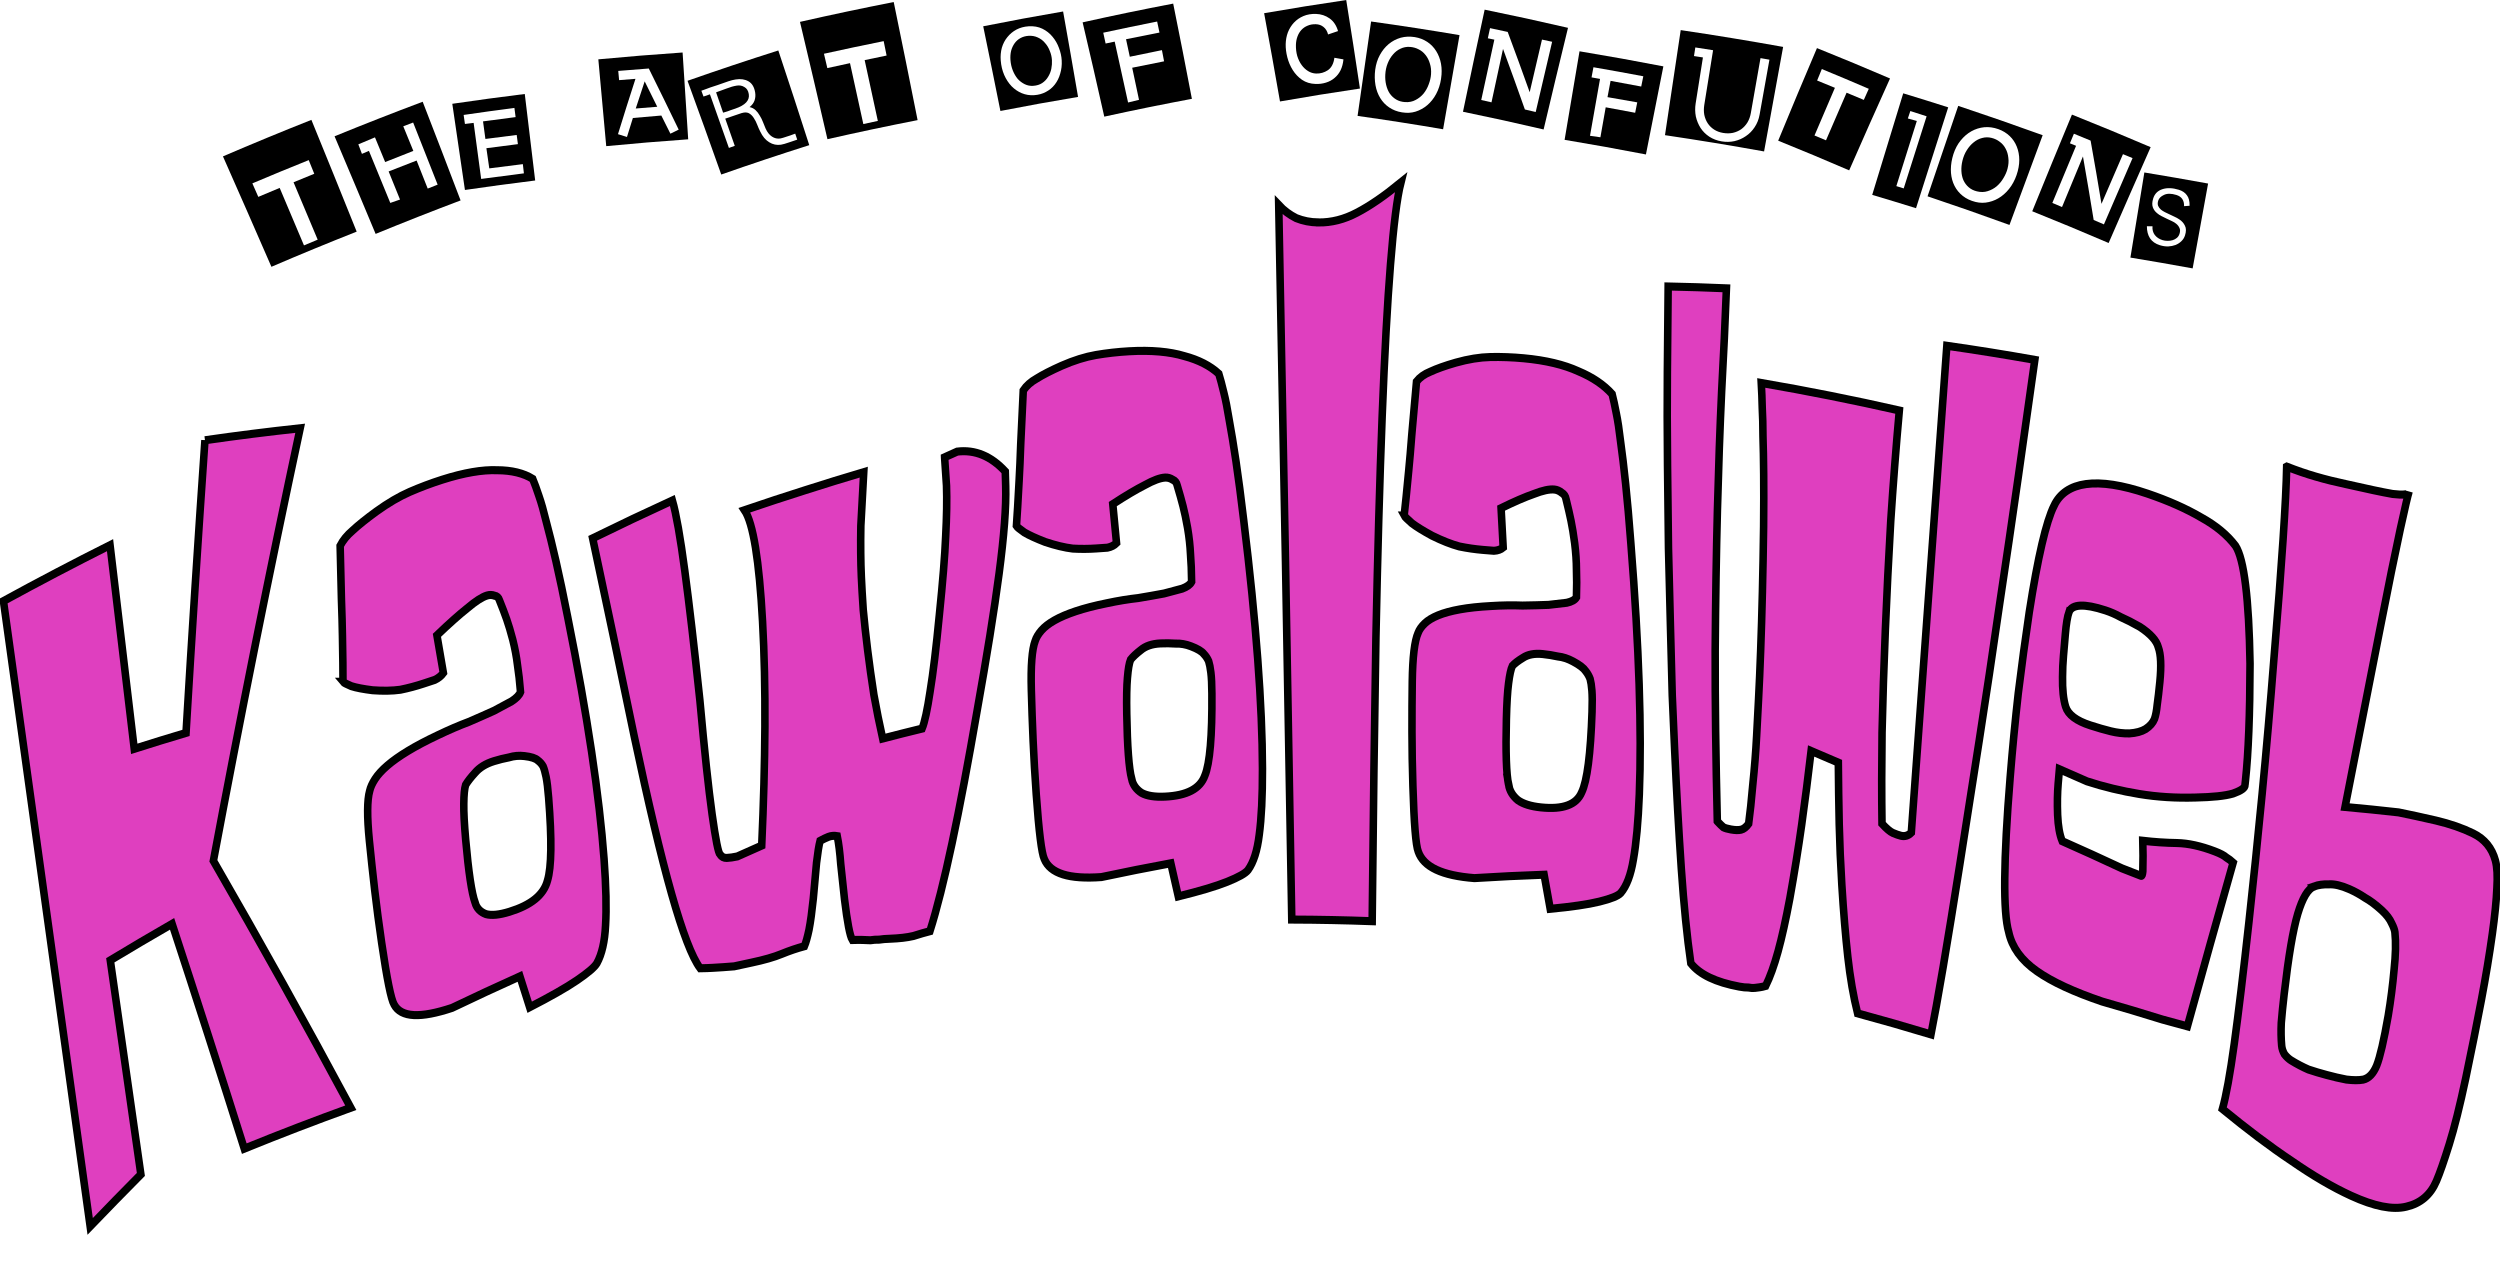 <?xml version="1.0" encoding="UTF-8" standalone="no"?>
<svg
   xmlns:dc="http://purl.org/dc/elements/1.1/"
   xmlns:cc="http://creativecommons.org/ns#"
   xmlns:rdf="http://www.w3.org/1999/02/22-rdf-syntax-ns#"
   xmlns:svg="http://www.w3.org/2000/svg"
   xmlns="http://www.w3.org/2000/svg"
   xmlns:sodipodi="http://sodipodi.sourceforge.net/DTD/sodipodi-0.dtd"
   xmlns:inkscape="http://www.inkscape.org/namespaces/inkscape"
   sodipodi:docname="KawalaWeb.svg"
   inkscape:version="1.0 (4035a4f, 2020-05-01)"
   id="svg8"
   version="1.1"
   viewBox="0 0 169.333 86.783"
   height="328"
   width="640">
  <defs
     id="defs2">
    <inkscape:path-effect
       bendpath-nodetypes="cc"
       hide_knot="false"
       vertical="false"
       scale_y_rel="false"
       prop_scale="1"
       bendpath="m 38.084,51.128 c 44.081,-14.623 87.633,-13.899 130.73,0"
       lpeversion="1"
       is_visible="true"
       id="path-effect913"
       effect="bend_path" />
    <inkscape:path-effect
       effect="bend_path"
       id="path-effect1184"
       is_visible="true"
       lpeversion="1"
       bendpath="m 45.355,59.67 c 31.948,-10.561 63.871,-8.953 91.978,0"
       prop_scale="1"
       scale_y_rel="false"
       vertical="false"
       hide_knot="false"
       bendpath-nodetypes="cc" />
    <inkscape:path-effect
       effect="bend_path"
       id="path-effect863"
       is_visible="true"
       lpeversion="1"
       bendpath="M 2.9683113e-6,18.781 C 75.802,-0.73 154.294,-0.376 226.62,18.781"
       prop_scale="1"
       scale_y_rel="false"
       vertical="false"
       hide_knot="false"
       bendpath-nodetypes="cc" />
  </defs>
  <sodipodi:namedview
     inkscape:window-maximized="0"
     inkscape:window-y="23"
     inkscape:window-x="0"
     inkscape:window-height="714"
     inkscape:window-width="1280"
     units="px"
     showborder="false"
     showgrid="false"
     inkscape:document-rotation="0"
     inkscape:current-layer="g1215"
     inkscape:document-units="px"
     inkscape:cy="177.66532"
     inkscape:cx="377.40022"
     inkscape:zoom="0.70710678"
     inkscape:pageshadow="2"
     inkscape:pageopacity="0.0"
     borderopacity="1.0"
     bordercolor="#666666"
     pagecolor="#ffffff"
     id="base"
     inkscape:snap-global="false" />
  <g
     id="layer1"
     inkscape:groupmode="layer"
     inkscape:label="レイヤー 1">
    <g
       id="g934">
      <g
         id="g966"
         transform="matrix(0.981,0,0,1.05,1.4992917e-6,21.974)">
        <g
           id="g1215"
           transform="matrix(1,0,0,0.999,0,12.135)">
          <path
             d="m 24.627,-18.139 c -1.976,0.731 -3.939,1.488 -5.887,2.271 -1.107,-2.38 -2.222,-4.757 -3.346,-7.13 2.02,-0.812 4.056,-1.598 6.106,-2.358 1.051,2.403 2.094,4.808 3.127,7.217 z m -2.929,-3.736 c -0.127,-0.294 -0.255,-0.588 -0.382,-0.882 -1.304,0.49 -2.601,0.99 -3.892,1.502 0.137,0.291 0.274,0.581 0.41,0.872 0.491,-0.194 0.983,-0.387 1.476,-0.579 0.562,1.236 1.121,2.474 1.678,3.712 0.315,-0.124 0.631,-0.248 0.946,-0.37 -0.553,-1.236 -1.109,-2.472 -1.667,-3.706 0.476,-0.184 0.953,-0.367 1.431,-0.548 z"
             style="font-style:normal;font-variant:normal;font-weight:normal;font-stretch:normal;font-size:10.433px;line-height:1.25;font-family:'Earwig Factory';-inkscape-font-specification:'Earwig Factory, Normal';font-variant-ligatures:normal;font-variant-caps:normal;font-variant-numeric:normal;font-variant-east-asian:normal;fill:#000000;fill-opacity:1;stroke:none;stroke-width:0.261"
             id="path876" />
          <path
             d="m 29.184,-26.526 c 0.881,2.121 1.754,4.245 2.618,6.372 -1.97,0.695 -3.926,1.416 -5.867,2.162 -0.937,-2.104 -1.882,-4.205 -2.835,-6.304 2.013,-0.769 4.042,-1.513 6.084,-2.23 z m -0.659,1.342 c -0.227,0.081 -0.454,0.163 -0.681,0.244 -1.5e-5,-3.7e-5 0.695,1.589 0.695,1.589 -0.65,0.237 -1.299,0.477 -1.946,0.719 -1.5e-5,-3.5e-5 -0.702,-1.595 -0.703,-1.595 -0.384,0.15 -0.767,0.3 -1.149,0.451 0.083,0.205 0.166,0.41 0.248,0.615 0.161,-0.064 0.323,-0.128 0.484,-0.192 0.494,1.119 0.985,2.239 1.474,3.36 0.224,-0.073 0.448,-0.146 0.672,-0.218 -0.261,-0.605 -0.524,-1.21 -0.786,-1.814 0.643,-0.238 1.287,-0.473 1.932,-0.705 0.256,0.604 0.511,1.207 0.766,1.811 0.228,-0.085 0.457,-0.17 0.686,-0.254 -0.561,-1.338 -1.124,-2.676 -1.692,-4.012 z"
             style="font-style:normal;font-variant:normal;font-weight:normal;font-stretch:normal;font-size:10.433px;line-height:1.25;font-family:'Earwig Factory';-inkscape-font-specification:'Earwig Factory, Normal';font-variant-ligatures:normal;font-variant-caps:normal;font-variant-numeric:normal;font-variant-east-asian:normal;fill:#000000;fill-opacity:1;stroke:none;stroke-width:0.261"
             id="path878" />
          <path
             d="m 36.233,-27.027 c 0.233,1.863 0.472,3.725 0.718,5.586 -1.617,0.187 -3.234,0.391 -4.85,0.612 -0.296,-1.854 -0.587,-3.709 -0.872,-5.565 1.667,-0.229 3.336,-0.44 5.005,-0.633 z m -0.714,0.9 c -1.169,0.142 -2.338,0.293 -3.507,0.453 1e-6,9e-6 0.089,0.582 0.089,0.582 0.2,-0.023 0.401,-0.045 0.601,-0.068 0.171,1.206 0.344,2.413 0.52,3.618 0.984,-0.126 1.967,-0.246 2.951,-0.36 -0.024,-0.198 -0.049,-0.397 -0.073,-0.595 -0.772,0.087 -1.545,0.179 -2.317,0.274 -0.067,-0.434 -0.134,-0.869 -0.2,-1.303 0.725,-0.091 1.451,-0.178 2.176,-0.262 -0.028,-0.198 -0.055,-0.395 -0.083,-0.593 -0.72,0.083 -1.441,0.169 -2.161,0.258 -0.055,-0.378 -0.11,-0.757 -0.164,-1.135 0.749,-0.096 1.499,-0.188 2.249,-0.276 -0.027,-0.198 -0.054,-0.395 -0.082,-0.593 z"
             style="font-style:normal;font-variant:normal;font-weight:normal;font-stretch:normal;font-size:10.433px;line-height:1.25;font-family:'Earwig Factory';-inkscape-font-specification:'Earwig Factory, Normal';font-variant-ligatures:normal;font-variant-caps:normal;font-variant-numeric:normal;font-variant-east-asian:normal;fill:#000000;fill-opacity:1;stroke:none;stroke-width:0.261"
             id="path880" />
          <path
             d="m 47.13,-29.705 c 0.122,1.869 0.251,3.738 0.386,5.605 -1.886,0.124 -3.772,0.271 -5.659,0.441 -0.188,-1.867 -0.369,-3.736 -0.545,-5.605 1.94,-0.171 3.879,-0.319 5.818,-0.442 z m -0.27,4.979 c -0.68,-1.318 -1.367,-2.633 -2.064,-3.946 -0.703,0.049 -1.406,0.101 -2.109,0.156 1e-6,8e-6 0.059,0.595 0.059,0.595 0.377,-0.029 0.753,-0.057 1.13,-0.084 -0.413,1.19 -0.816,2.381 -1.208,3.573 0.207,0.06 0.414,0.12 0.621,0.181 0.135,-0.409 0.271,-0.818 0.409,-1.226 0.654,-0.055 1.309,-0.108 1.963,-0.158 0.21,0.39 0.419,0.781 0.627,1.172 0.19,-0.088 0.38,-0.175 0.571,-0.262 z m -1.481,-1.475 c -0.494,0.036 -0.989,0.073 -1.484,0.112 0.203,-0.585 0.409,-1.169 0.617,-1.753 0.29,0.547 0.579,1.094 0.867,1.641 z"
             style="font-style:normal;font-variant:normal;font-weight:normal;font-stretch:normal;font-size:10.433px;line-height:1.25;font-family:'Earwig Factory';-inkscape-font-specification:'Earwig Factory, Normal';font-variant-ligatures:normal;font-variant-caps:normal;font-variant-numeric:normal;font-variant-east-asian:normal;fill:#000000;fill-opacity:1;stroke:none;stroke-width:0.261"
             id="path882" />
          <path
             d="m 55.876,-23.723 c -2.041,0.605 -4.066,1.237 -6.077,1.897 -0.764,-2.021 -1.54,-4.038 -2.328,-6.053 2.073,-0.681 4.163,-1.334 6.268,-1.958 0.725,2.035 1.437,4.073 2.137,6.114 z m -1.708,-0.084 c 0.029,-0.009 0.285,-0.086 0.313,-0.094 0.091,-0.026 0.167,-0.05 0.229,-0.072 0.063,-0.015 0.119,-0.033 0.167,-0.053 0.049,-0.013 0.105,-0.031 0.167,-0.053 -0.046,-0.13 -0.092,-0.259 -0.138,-0.388 -0.11,0.042 -0.225,0.081 -0.344,0.118 -0.12,0.037 -0.281,0.086 -0.492,0.149 -0.035,0.012 -0.066,0.019 -0.095,0.023 -0.028,0.011 -0.059,0.018 -0.095,0.023 -0.207,0.029 -0.401,-0.011 -0.58,-0.122 -0.179,-0.11 -0.325,-0.283 -0.438,-0.518 -0.058,-0.128 -0.118,-0.265 -0.179,-0.412 -0.063,-0.154 -0.138,-0.296 -0.226,-0.426 -0.082,-0.138 -0.18,-0.256 -0.293,-0.355 -0.113,-0.099 -0.25,-0.164 -0.411,-0.194 0.165,-0.12 0.278,-0.259 0.341,-0.417 0.061,-0.165 0.077,-0.337 0.047,-0.517 -0.059,-0.352 -0.212,-0.594 -0.459,-0.728 -0.247,-0.134 -0.546,-0.174 -0.896,-0.121 -0.08,0.012 -0.16,0.028 -0.239,0.046 -0.079,0.019 -0.161,0.042 -0.246,0.068 -0.316,0.102 -0.58,0.189 -0.775,0.253 -0.192,0.057 -0.351,0.106 -0.479,0.147 -0.127,0.041 -0.236,0.079 -0.327,0.114 -0.092,0.028 -0.191,0.061 -0.296,0.099 0.05,0.125 0.099,0.25 0.149,0.375 0.148,-0.048 0.296,-0.095 0.444,-0.143 0.441,1.153 0.877,2.306 1.31,3.461 0.135,-0.045 0.27,-0.09 0.405,-0.135 -0.218,-0.586 -0.438,-1.171 -0.658,-1.756 0.374,-0.12 0.749,-0.239 1.125,-0.357 0.035,-0.012 0.085,-0.023 0.15,-0.033 0.166,-0.025 0.303,-0.001 0.412,0.071 0.116,0.071 0.214,0.169 0.294,0.293 0.087,0.123 0.163,0.262 0.225,0.416 0.063,0.154 0.132,0.3 0.207,0.439 0.165,0.323 0.372,0.554 0.622,0.695 0.251,0.147 0.523,0.2 0.815,0.159 0.043,-0.006 0.082,-0.015 0.116,-0.026 0.043,-0.006 0.085,-0.015 0.127,-0.028 0,-3e-6 10e-7,-6e-6 10e-7,-9e-6 z m -3.301,-3.761 c 0.197,-0.03 0.374,0.002 0.531,0.094 0.164,0.084 0.264,0.236 0.302,0.455 0.069,0.405 -0.242,0.715 -0.93,0.936 -0.028,0.009 -0.288,0.091 -0.316,0.1 -0.077,0.025 -0.147,0.05 -0.209,0.073 -0.057,0.016 -0.11,0.031 -0.159,0.045 -0.042,0.013 -0.095,0.028 -0.159,0.045 -0.161,-0.438 -0.322,-0.876 -0.484,-1.313 0.225,-0.076 0.464,-0.158 0.718,-0.245 0.252,-0.093 0.488,-0.157 0.706,-0.189 0,-2e-6 0,-3e-6 0,-3e-6 z"
             style="font-style:normal;font-variant:normal;font-weight:normal;font-stretch:normal;font-size:10.433px;line-height:1.25;font-family:'Earwig Factory';-inkscape-font-specification:'Earwig Factory, Normal';font-variant-ligatures:normal;font-variant-caps:normal;font-variant-numeric:normal;font-variant-east-asian:normal;fill:#000000;fill-opacity:1;stroke:none;stroke-width:0.261"
             id="path884" />
          <path
             d="m 63.356,-25.339 c -2.084,0.381 -4.159,0.792 -6.225,1.231 -0.622,-2.527 -1.254,-5.052 -1.896,-7.575 2.147,-0.457 4.305,-0.884 6.472,-1.28 0.56,2.54 1.109,5.082 1.649,7.625 z m -2.141,-4.17 c -0.067,-0.31 -0.135,-0.621 -0.202,-0.931 -1.378,0.259 -2.753,0.531 -4.123,0.815 0.078,0.309 0.155,0.618 0.233,0.926 0.521,-0.108 1.042,-0.214 1.565,-0.319 0.309,1.311 0.616,2.622 0.92,3.933 0.334,-0.069 0.668,-0.136 1.002,-0.203 -0.3,-1.309 -0.604,-2.618 -0.91,-3.926 0.504,-0.1 1.01,-0.198 1.515,-0.295 z"
             style="font-style:normal;font-variant:normal;font-weight:normal;font-stretch:normal;font-size:10.433px;line-height:1.25;font-family:'Earwig Factory';-inkscape-font-specification:'Earwig Factory, Normal';font-variant-ligatures:normal;font-variant-caps:normal;font-variant-numeric:normal;font-variant-east-asian:normal;fill:#000000;fill-opacity:1;stroke:none;stroke-width:0.261"
             id="path886" />
          <path
             d="m 73.402,-32.355 c 0.351,1.838 0.696,3.677 1.033,5.517 -1.794,0.281 -3.582,0.583 -5.362,0.908 -0.389,-1.824 -0.784,-3.647 -1.187,-5.469 1.831,-0.341 3.669,-0.66 5.515,-0.955 z m -0.096,3.161 c -0.016,-0.268 -0.079,-0.537 -0.191,-0.807 -0.105,-0.27 -0.252,-0.511 -0.443,-0.723 -0.191,-0.218 -0.425,-0.391 -0.701,-0.517 -0.276,-0.126 -0.593,-0.178 -0.949,-0.157 -0.312,0.019 -0.594,0.09 -0.845,0.214 -0.244,0.123 -0.452,0.285 -0.622,0.485 -0.171,0.193 -0.298,0.421 -0.381,0.682 -0.076,0.261 -0.102,0.535 -0.078,0.823 0.027,0.341 0.108,0.656 0.241,0.943 0.132,0.28 0.302,0.521 0.507,0.723 0.205,0.195 0.439,0.345 0.702,0.449 0.27,0.104 0.554,0.147 0.851,0.129 0.305,-0.018 0.577,-0.088 0.816,-0.209 0.247,-0.121 0.452,-0.28 0.615,-0.477 0.17,-0.204 0.295,-0.439 0.374,-0.705 0.087,-0.267 0.122,-0.551 0.104,-0.852 z m -2.287,-1.588 c 0.229,-0.014 0.44,0.021 0.631,0.104 0.199,0.083 0.366,0.201 0.501,0.355 0.143,0.147 0.253,0.319 0.332,0.516 0.086,0.19 0.135,0.389 0.148,0.597 0.011,0.181 -0.003,0.367 -0.043,0.557 -0.04,0.184 -0.114,0.356 -0.22,0.516 -0.1,0.16 -0.237,0.296 -0.413,0.406 -0.169,0.104 -0.376,0.163 -0.624,0.178 -0.204,0.012 -0.396,-0.023 -0.578,-0.106 -0.181,-0.083 -0.344,-0.197 -0.486,-0.343 -0.136,-0.153 -0.249,-0.334 -0.338,-0.543 -0.089,-0.209 -0.144,-0.435 -0.162,-0.676 -0.016,-0.208 -0.002,-0.404 0.044,-0.588 0.052,-0.185 0.133,-0.349 0.241,-0.49 0.108,-0.142 0.244,-0.255 0.409,-0.339 0.165,-0.084 0.351,-0.133 0.558,-0.145 -2e-6,0 -5e-6,0 -8e-6,0 z"
             style="font-style:normal;font-variant:normal;font-weight:normal;font-stretch:normal;font-size:10.433px;line-height:1.25;font-family:'Earwig Factory';-inkscape-font-specification:'Earwig Factory, Normal';font-variant-ligatures:normal;font-variant-caps:normal;font-variant-numeric:normal;font-variant-east-asian:normal;fill:#000000;fill-opacity:1;stroke:none;stroke-width:0.261"
             id="path888" />
          <path
             d="m 82.294,-26.714 c -2.028,0.355 -4.044,0.738 -6.049,1.15 -0.485,-2.031 -0.984,-4.06 -1.495,-6.088 2.072,-0.433 4.156,-0.837 6.253,-1.211 0.444,2.048 0.874,4.098 1.291,6.148 z m -1.92,-2.421 c -0.049,-0.241 -0.098,-0.482 -0.148,-0.723 -0.741,0.138 -1.481,0.28 -2.219,0.426 -0.086,-0.377 -0.173,-0.754 -0.26,-1.131 0.768,-0.147 1.538,-0.291 2.309,-0.43 -0.054,-0.237 -0.107,-0.475 -0.161,-0.712 -1.245,0.23 -2.485,0.471 -3.721,0.721 0.055,0.233 0.109,0.466 0.163,0.699 0.209,-0.041 0.418,-0.082 0.627,-0.123 0.313,1.31 0.621,2.62 0.924,3.931 0.251,-0.058 0.503,-0.115 0.755,-0.172 -0.155,-0.691 -0.312,-1.382 -0.47,-2.073 0.732,-0.142 1.465,-0.28 2.2,-0.414 z"
             style="font-style:normal;font-variant:normal;font-weight:normal;font-stretch:normal;font-size:10.433px;line-height:1.25;font-family:'Earwig Factory';-inkscape-font-specification:'Earwig Factory, Normal';font-variant-ligatures:normal;font-variant-caps:normal;font-variant-numeric:normal;font-variant-east-asian:normal;fill:#000000;fill-opacity:1;stroke:none;stroke-width:0.261"
             id="path890" />
          <path
             d="m 92.95,-33.092 c 0.328,1.904 0.643,3.809 0.947,5.714 -1.849,0.255 -3.689,0.533 -5.52,0.834 -0.353,-1.9 -0.718,-3.8 -1.095,-5.699 1.881,-0.307 3.771,-0.59 5.668,-0.849 z m -0.817,3.728 c -0.052,0.374 -0.203,0.641 -0.45,0.801 -0.248,0.153 -0.517,0.225 -0.809,0.216 -0.197,-0.006 -0.382,-0.058 -0.554,-0.157 -0.172,-0.099 -0.322,-0.23 -0.449,-0.395 -0.127,-0.164 -0.228,-0.358 -0.303,-0.582 -0.067,-0.223 -0.098,-0.462 -0.091,-0.717 0.005,-0.188 0.039,-0.365 0.103,-0.531 0.064,-0.166 0.153,-0.309 0.268,-0.427 0.122,-0.125 0.266,-0.218 0.432,-0.281 0.166,-0.069 0.356,-0.101 0.572,-0.095 0.208,0.006 0.384,0.065 0.529,0.177 0.152,0.112 0.257,0.274 0.316,0.484 0.229,-0.073 0.458,-0.146 0.687,-0.218 -0.111,-0.36 -0.304,-0.632 -0.58,-0.816 -0.276,-0.184 -0.59,-0.281 -0.94,-0.292 -0.321,-0.009 -0.609,0.036 -0.866,0.137 -0.256,0.101 -0.476,0.243 -0.66,0.427 -0.176,0.177 -0.315,0.386 -0.417,0.626 -0.095,0.24 -0.145,0.494 -0.151,0.762 -0.006,0.269 0.031,0.551 0.112,0.848 0.081,0.297 0.206,0.572 0.375,0.824 0.169,0.252 0.382,0.462 0.64,0.63 0.265,0.168 0.575,0.257 0.932,0.268 0.262,0.008 0.504,-0.021 0.725,-0.088 0.229,-0.066 0.426,-0.167 0.592,-0.302 0.174,-0.135 0.312,-0.301 0.416,-0.499 0.104,-0.204 0.17,-0.437 0.196,-0.698 -0.208,-0.035 -0.416,-0.069 -0.624,-0.104 z"
             style="font-style:normal;font-variant:normal;font-weight:normal;font-stretch:normal;font-size:10.433px;line-height:1.25;font-family:'Earwig Factory';-inkscape-font-specification:'Earwig Factory, Normal';font-variant-ligatures:normal;font-variant-caps:normal;font-variant-numeric:normal;font-variant-east-asian:normal;fill:#000000;fill-opacity:1;stroke:none;stroke-width:0.261"
             id="path892" />
          <path
             d="m 100.773,-30.827 c -0.384,2.025 -0.762,4.051 -1.134,6.078 -1.961,-0.314 -3.93,-0.602 -5.905,-0.862 0.305,-2.033 0.616,-4.065 0.934,-6.097 2.042,0.266 4.078,0.56 6.105,0.881 z m -1.243,2.567 c 0.027,-0.341 -0.003,-0.656 -0.091,-0.945 -0.088,-0.289 -0.223,-0.543 -0.406,-0.764 -0.183,-0.221 -0.411,-0.397 -0.683,-0.529 -0.272,-0.132 -0.579,-0.208 -0.919,-0.228 -0.333,-0.02 -0.648,0.026 -0.944,0.138 -0.296,0.112 -0.558,0.276 -0.786,0.493 -0.22,0.211 -0.4,0.467 -0.543,0.769 -0.135,0.303 -0.212,0.635 -0.233,0.997 -0.019,0.342 0.014,0.663 0.099,0.963 0.085,0.293 0.22,0.552 0.402,0.776 0.183,0.224 0.411,0.404 0.685,0.54 0.274,0.136 0.587,0.214 0.94,0.235 0.317,0.019 0.617,-0.03 0.901,-0.147 0.291,-0.116 0.547,-0.281 0.767,-0.496 0.228,-0.22 0.412,-0.484 0.553,-0.791 0.142,-0.313 0.227,-0.651 0.256,-1.012 z m -0.724,-0.039 c -0.016,0.208 -0.069,0.423 -0.159,0.646 -0.082,0.217 -0.199,0.414 -0.351,0.593 -0.151,0.172 -0.336,0.312 -0.555,0.419 -0.211,0.108 -0.454,0.154 -0.729,0.138 -0.232,-0.014 -0.435,-0.069 -0.61,-0.166 -0.175,-0.097 -0.324,-0.226 -0.445,-0.387 -0.114,-0.161 -0.197,-0.347 -0.25,-0.558 -0.053,-0.211 -0.073,-0.434 -0.059,-0.669 0.016,-0.261 0.07,-0.501 0.164,-0.718 0.094,-0.224 0.217,-0.416 0.367,-0.576 0.151,-0.167 0.325,-0.292 0.522,-0.375 0.198,-0.09 0.411,-0.128 0.64,-0.115 0.221,0.013 0.425,0.066 0.61,0.158 0.186,0.085 0.344,0.206 0.473,0.363 0.136,0.157 0.237,0.342 0.302,0.554 0.073,0.207 0.099,0.437 0.08,0.692 z"
             style="font-style:normal;font-variant:normal;font-weight:normal;font-stretch:normal;font-size:10.433px;line-height:1.25;font-family:'Earwig Factory';-inkscape-font-specification:'Earwig Factory, Normal';font-variant-ligatures:normal;font-variant-caps:normal;font-variant-numeric:normal;font-variant-east-asian:normal;fill:#000000;fill-opacity:1;stroke:none;stroke-width:0.261"
             id="path894" />
          <path
             d="m 106.579,-24.736 c -1.847,-0.404 -3.703,-0.786 -5.567,-1.144 0.489,-2.199 0.987,-4.396 1.496,-6.592 1.927,0.367 3.846,0.758 5.755,1.173 -0.571,2.186 -1.132,4.374 -1.684,6.563 z m -0.546,-1.128 c 0.373,-1.512 0.751,-3.024 1.134,-4.535 -0.233,-0.047 -0.467,-0.094 -0.701,-0.141 -0.286,1.133 -0.569,2.266 -0.849,3.4 -0.494,-1.299 -1,-2.597 -1.518,-3.894 -0.406,-0.083 -0.813,-0.165 -1.22,-0.245 -0.051,0.218 -0.101,0.436 -0.152,0.655 0.15,0.029 0.3,0.058 0.45,0.088 -0.305,1.299 -0.607,2.598 -0.905,3.898 0.236,0.05 0.472,0.1 0.708,0.15 0.263,-1.15 0.528,-2.301 0.796,-3.45 0.515,1.302 1.018,2.606 1.509,3.911 0.249,0.054 0.499,0.109 0.748,0.164 z"
             style="font-style:normal;font-variant:normal;font-weight:normal;font-stretch:normal;font-size:10.433px;line-height:1.25;font-family:'Earwig Factory';-inkscape-font-specification:'Earwig Factory, Normal';font-variant-ligatures:normal;font-variant-caps:normal;font-variant-numeric:normal;font-variant-east-asian:normal;fill:#000000;fill-opacity:1;stroke:none;stroke-width:0.261"
             id="path896" />
          <path
             d="m 113.643,-23.122 c -1.866,-0.338 -3.738,-0.653 -5.615,-0.945 0.341,-1.906 0.684,-3.812 1.03,-5.717 1.935,0.3 3.865,0.625 5.789,0.973 -0.404,1.896 -0.806,3.792 -1.204,5.689 z m -0.743,-2.691 c 0.048,-0.224 0.096,-0.449 0.144,-0.673 -0.684,-0.115 -1.368,-0.228 -2.054,-0.337 0.071,-0.35 0.141,-0.701 0.212,-1.051 0.706,0.119 1.411,0.241 2.116,0.366 0.048,-0.221 0.096,-0.442 0.144,-0.663 -1.146,-0.203 -2.293,-0.397 -3.443,-0.583 -0.044,0.218 -0.087,0.436 -0.131,0.655 0.196,0.033 0.391,0.065 0.587,0.098 -0.232,1.225 -0.463,2.449 -0.693,3.674 0.239,0.031 0.479,0.063 0.718,0.095 0.122,-0.645 0.244,-1.291 0.366,-1.936 0.678,0.115 1.356,0.233 2.033,0.354 z"
             style="font-style:normal;font-variant:normal;font-weight:normal;font-stretch:normal;font-size:10.433px;line-height:1.25;font-family:'Earwig Factory';-inkscape-font-specification:'Earwig Factory, Normal';font-variant-ligatures:normal;font-variant-caps:normal;font-variant-numeric:normal;font-variant-east-asian:normal;fill:#000000;fill-opacity:1;stroke:none;stroke-width:0.261"
             id="path898" />
          <path
             d="m 114.959,-24.368 1.086,-6.784 c 2.363,0.327 4.72,0.689 7.071,1.085 l -1.315,6.75 c -2.275,-0.384 -4.556,-0.734 -6.842,-1.051 z m 7.212,-4.874 c -0.206,-0.034 -0.411,-0.068 -0.617,-0.101 l -0.668,3.552 c -0.042,0.225 -0.121,0.427 -0.236,0.606 -0.114,0.172 -0.256,0.316 -0.425,0.432 -0.168,0.109 -0.36,0.188 -0.575,0.235 -0.214,0.041 -0.439,0.043 -0.676,0.006 -0.237,-0.037 -0.445,-0.11 -0.625,-0.219 -0.18,-0.109 -0.326,-0.244 -0.438,-0.403 -0.112,-0.16 -0.192,-0.342 -0.238,-0.546 -0.039,-0.203 -0.039,-0.417 -4.7e-4,-0.643 l 0.607,-3.531 c -0.409,-0.061 -0.817,-0.12 -1.226,-0.179 l -0.092,0.557 c 0.206,0.03 0.411,0.059 0.617,0.089 l -0.503,2.975 c -0.048,0.285 -0.043,0.565 0.014,0.838 0.065,0.268 0.174,0.515 0.327,0.742 0.154,0.22 0.353,0.406 0.598,0.559 0.252,0.154 0.539,0.256 0.861,0.306 0.3,0.047 0.592,0.042 0.875,-0.015 0.291,-0.063 0.555,-0.17 0.79,-0.323 0.243,-0.151 0.445,-0.343 0.608,-0.576 0.171,-0.238 0.286,-0.509 0.344,-0.813 z"
             style="font-style:normal;font-variant:normal;font-weight:normal;font-stretch:normal;font-size:10.433px;line-height:1.25;font-family:'Earwig Factory';-inkscape-font-specification:'Earwig Factory, Normal';font-variant-ligatures:normal;font-variant-caps:normal;font-variant-numeric:normal;font-variant-east-asian:normal;fill:#000000;fill-opacity:1;stroke:none;stroke-width:0.261"
             id="path900" />
          <path
             d="m 127.676,-22.096 c -1.622,-0.655 -3.256,-1.294 -4.901,-1.915 0.878,-1.997 1.771,-3.99 2.677,-5.979 1.694,0.637 3.375,1.291 5.045,1.962 -0.954,1.973 -1.894,3.951 -2.82,5.932 z m 1.011,-4.549 c 0.114,-0.239 0.228,-0.477 0.343,-0.716 -1.076,-0.433 -2.156,-0.859 -3.242,-1.277 -0.109,0.247 -0.217,0.494 -0.325,0.742 0.41,0.156 0.82,0.313 1.228,0.471 -0.473,1.025 -0.943,2.051 -1.409,3.079 0.265,0.103 0.529,0.207 0.794,0.311 0.47,-1.026 0.943,-2.05 1.421,-3.074 0.398,0.154 0.794,0.309 1.191,0.465 z"
             style="font-style:normal;font-variant:normal;font-weight:normal;font-stretch:normal;font-size:10.433px;line-height:1.25;font-family:'Earwig Factory';-inkscape-font-specification:'Earwig Factory, Normal';font-variant-ligatures:normal;font-variant-caps:normal;font-variant-numeric:normal;font-variant-east-asian:normal;fill:#000000;fill-opacity:1;stroke:none;stroke-width:0.261"
             id="path902" />
          <path
             d="m 132.292,-19.652 c -1.006,-0.293 -2.014,-0.58 -3.025,-0.861 0.708,-2.187 1.421,-4.373 2.141,-6.557 1.038,0.295 2.074,0.597 3.106,0.906 -0.747,2.169 -1.487,4.34 -2.222,6.512 z m -0.85,-1.278 c 0.524,-1.553 1.051,-3.105 1.581,-4.656 -0.374,-0.114 -0.749,-0.228 -1.124,-0.34 -0.058,0.16 -0.115,0.32 -0.172,0.48 0.207,0.053 0.413,0.107 0.62,0.161 -0.474,1.402 -0.945,2.804 -1.414,4.207 0.17,0.049 0.34,0.099 0.509,0.148 z"
             style="font-style:normal;font-variant:normal;font-weight:normal;font-stretch:normal;font-size:10.433px;line-height:1.25;font-family:'Earwig Factory';-inkscape-font-specification:'Earwig Factory, Normal';font-variant-ligatures:normal;font-variant-caps:normal;font-variant-numeric:normal;font-variant-east-asian:normal;fill:#000000;fill-opacity:1;stroke:none;stroke-width:0.261"
             id="path904" />
          <path
             d="m 141.036,-24.366 c -0.769,1.93 -1.533,3.862 -2.292,5.795 -1.875,-0.638 -3.76,-1.255 -5.656,-1.849 0.7,-1.948 1.407,-3.895 2.118,-5.84 1.954,0.609 3.898,1.24 5.83,1.894 z m -1.72,2.32 c 0.093,-0.332 0.124,-0.647 0.094,-0.946 -0.03,-0.299 -0.114,-0.572 -0.251,-0.82 -0.137,-0.248 -0.327,-0.46 -0.569,-0.635 -0.242,-0.175 -0.529,-0.302 -0.86,-0.379 -0.323,-0.075 -0.642,-0.083 -0.955,-0.023 -0.313,0.06 -0.603,0.177 -0.869,0.352 -0.257,0.17 -0.485,0.392 -0.685,0.665 -0.192,0.275 -0.333,0.589 -0.424,0.942 -0.086,0.333 -0.116,0.655 -0.091,0.964 0.027,0.303 0.108,0.581 0.244,0.832 0.136,0.252 0.326,0.468 0.569,0.648 0.243,0.18 0.537,0.31 0.881,0.39 0.309,0.072 0.615,0.074 0.917,0.007 0.31,-0.065 0.594,-0.185 0.852,-0.359 0.267,-0.179 0.5,-0.407 0.699,-0.685 0.2,-0.285 0.35,-0.603 0.448,-0.954 z m -0.705,-0.16 c -0.056,0.202 -0.15,0.405 -0.282,0.609 -0.123,0.199 -0.277,0.374 -0.461,0.525 -0.182,0.144 -0.392,0.25 -0.628,0.319 -0.229,0.071 -0.478,0.075 -0.746,0.013 -0.226,-0.052 -0.415,-0.141 -0.569,-0.267 -0.154,-0.125 -0.275,-0.277 -0.363,-0.457 -0.081,-0.177 -0.127,-0.375 -0.137,-0.591 -0.011,-0.217 0.013,-0.439 0.073,-0.668 0.067,-0.255 0.167,-0.481 0.302,-0.678 0.137,-0.204 0.294,-0.372 0.473,-0.504 0.181,-0.139 0.376,-0.232 0.587,-0.281 0.212,-0.055 0.43,-0.057 0.652,-0.005 0.215,0.05 0.405,0.136 0.57,0.258 0.167,0.115 0.298,0.261 0.395,0.436 0.104,0.177 0.167,0.376 0.189,0.596 0.032,0.216 0.013,0.447 -0.056,0.694 z"
             style="font-style:normal;font-variant:normal;font-weight:normal;font-stretch:normal;font-size:10.433px;line-height:1.25;font-family:'Earwig Factory';-inkscape-font-specification:'Earwig Factory, Normal';font-variant-ligatures:normal;font-variant-caps:normal;font-variant-numeric:normal;font-variant-east-asian:normal;fill:#000000;fill-opacity:1;stroke:none;stroke-width:0.261"
             id="path906" />
          <path
             d="m 145.59,-17.405 c -1.746,-0.702 -3.504,-1.385 -5.274,-2.049 0.905,-2.083 1.819,-4.164 2.742,-6.242 1.823,0.681 3.635,1.382 5.434,2.103 -0.976,2.06 -1.943,4.123 -2.902,6.189 z m -0.325,-1.201 c 0.655,-1.428 1.315,-2.855 1.978,-4.281 -0.221,-0.085 -0.442,-0.169 -0.663,-0.254 -0.497,1.069 -0.991,2.139 -1.483,3.209 -0.239,-1.361 -0.49,-2.723 -0.751,-4.085 -0.384,-0.149 -0.768,-0.297 -1.153,-0.444 -0.092,0.206 -0.184,0.413 -0.275,0.619 0.142,0.054 0.284,0.107 0.425,0.161 -0.549,1.228 -1.096,2.458 -1.639,3.688 0.223,0.088 0.446,0.177 0.669,0.265 0.479,-1.089 0.961,-2.178 1.445,-3.266 0.258,1.368 0.504,2.735 0.74,4.102 0.236,0.095 0.471,0.189 0.706,0.285 z"
             style="font-style:normal;font-variant:normal;font-weight:normal;font-stretch:normal;font-size:10.433px;line-height:1.25;font-family:'Earwig Factory';-inkscape-font-specification:'Earwig Factory, Normal';font-variant-ligatures:normal;font-variant-caps:normal;font-variant-numeric:normal;font-variant-east-asian:normal;fill:#000000;fill-opacity:1;stroke:none;stroke-width:0.261"
             id="path908" />
          <path
             d="m 152.458,-21.244 c -0.35,1.828 -0.705,3.654 -1.067,5.479 -1.432,-0.245 -2.864,-0.478 -4.297,-0.698 0.327,-1.831 0.648,-3.663 0.963,-5.496 1.468,0.226 2.936,0.464 4.402,0.715 z m -1.278,1.431 c 0.007,-0.294 -0.056,-0.52 -0.188,-0.678 -0.123,-0.163 -0.308,-0.28 -0.555,-0.351 -0.437,-0.126 -0.82,-0.137 -1.147,-0.033 -0.318,0.099 -0.526,0.3 -0.625,0.602 -0.073,0.225 -0.081,0.412 -0.023,0.562 0.058,0.15 0.155,0.276 0.29,0.377 0.09,0.075 0.195,0.14 0.315,0.195 4e-5,2.1e-5 0.358,0.166 0.359,0.166 0.122,0.049 0.239,0.1 0.351,0.154 0.114,0.047 0.214,0.104 0.299,0.171 0.104,0.079 0.18,0.172 0.228,0.278 0.051,0.099 0.051,0.223 0.001,0.37 -0.037,0.109 -0.097,0.197 -0.181,0.264 -0.084,0.067 -0.181,0.116 -0.29,0.148 -0.11,0.031 -0.229,0.046 -0.358,0.044 -0.122,-1.56e-4 -0.238,-0.016 -0.349,-0.048 -0.222,-0.064 -0.399,-0.174 -0.53,-0.331 -0.124,-0.155 -0.177,-0.342 -0.158,-0.561 -0.129,-0.002 -0.258,-0.003 -0.387,-0.004 -0.002,0.308 0.069,0.567 0.213,0.777 0.151,0.212 0.379,0.361 0.684,0.449 0.194,0.056 0.383,0.082 0.567,0.08 0.186,-0.009 0.356,-0.041 0.511,-0.094 0.157,-0.06 0.291,-0.14 0.402,-0.241 0.12,-0.106 0.205,-0.232 0.255,-0.379 0.087,-0.256 0.085,-0.464 -0.006,-0.625 -0.082,-0.165 -0.212,-0.302 -0.391,-0.41 -0.101,-0.065 -0.209,-0.121 -0.324,-0.168 -0.112,-0.054 -0.226,-0.104 -0.341,-0.151 -0.115,-0.047 -0.225,-0.096 -0.331,-0.148 -0.106,-0.051 -0.195,-0.105 -0.269,-0.161 -0.09,-0.075 -0.155,-0.157 -0.195,-0.245 -0.038,-0.095 -0.036,-0.207 0.006,-0.335 0.051,-0.154 0.183,-0.278 0.399,-0.371 0.218,-0.1 0.503,-0.099 0.855,0.003 0.366,0.106 0.544,0.348 0.532,0.724 0.126,-0.009 0.253,-0.018 0.379,-0.026 z"
             style="font-style:normal;font-variant:normal;font-weight:normal;font-stretch:normal;font-size:10.433px;line-height:1.25;font-family:'Earwig Factory';-inkscape-font-specification:'Earwig Factory, Normal';font-variant-ligatures:normal;font-variant-caps:normal;font-variant-numeric:normal;font-variant-east-asian:normal;fill:#000000;fill-opacity:1;stroke:none;stroke-width:0.261"
             id="path910" />
          <path
             d="m 14.151,-4.668 c 2.193,-0.295 4.384,-0.554 6.574,-0.775 -2.125,9.287 -4.122,18.602 -5.992,27.935 3.234,5.235 6.397,10.55 9.488,15.94 -2.457,0.831 -4.909,1.712 -7.355,2.642 -1.636,-4.858 -3.297,-9.696 -4.985,-14.515 -1.426,0.768 -2.848,1.553 -4.267,2.353 0.706,4.609 1.41,9.218 2.113,13.828 C 8.554,43.847 7.387,44.965 6.226,46.095 4.233,32.633 2.237,19.173 0.238,5.715 2.683,4.465 5.136,3.262 7.598,2.106 8.154,6.49 8.711,10.874 9.269,15.258 10.46,14.904 11.651,14.561 12.844,14.229 13.245,7.933 13.681,1.634 14.151,-4.668 Z"
             style="font-style:normal;font-variant:normal;font-weight:normal;font-stretch:normal;font-size:39.416px;line-height:1.25;font-family:'Spongeboy Me Bob';-inkscape-font-specification:'Spongeboy Me Bob, Normal';font-variant-ligatures:normal;font-variant-caps:normal;font-variant-numeric:normal;font-variant-east-asian:normal;fill:#d400aa;fill-opacity:0.753;stroke:#000000;stroke-width:0.522;stroke-miterlimit:4;stroke-dasharray:none"
             id="path844" />
          <path
             d="m 23.682,10.926 c 0.002,-0.358 -6.06e-4,-0.769 -0.009,-1.23 -0.009,-0.461 -0.018,-1.032 -0.029,-1.706 -0.011,-0.676 -0.034,-1.472 -0.07,-2.39 -0.02,-0.959 -0.049,-2.11 -0.088,-3.455 0.191,-0.35 0.477,-0.678 0.859,-0.983 0.398,-0.346 0.947,-0.759 1.643,-1.233 0.814,-0.548 1.58,-0.967 2.297,-1.261 0.737,-0.299 1.487,-0.563 2.252,-0.791 1.508,-0.449 2.773,-0.648 3.786,-0.61 1.011,0.003 1.831,0.192 2.458,0.558 0.127,0.286 0.271,0.656 0.432,1.111 0.158,0.42 0.327,0.979 0.508,1.677 0.2,0.693 0.423,1.54 0.668,2.541 0.245,1.001 0.516,2.209 0.813,3.623 1.363,6.347 2.187,11.573 2.505,15.597 0.14,1.774 0.174,3.203 0.103,4.284 -0.054,1.042 -0.253,1.855 -0.596,2.44 -0.156,0.253 -0.613,0.617 -1.372,1.102 -0.762,0.486 -1.847,1.058 -3.27,1.745 -0.225,-0.666 -0.45,-1.331 -0.676,-1.996 -1.565,0.659 -3.126,1.338 -4.684,2.036 -2.186,0.68 -3.516,0.628 -3.998,-0.212 -0.211,-0.323 -0.499,-1.656 -0.865,-3.999 -0.181,-1.154 -0.34,-2.28 -0.477,-3.378 -0.136,-1.098 -0.259,-2.165 -0.369,-3.2 -0.165,-1.553 -0.158,-2.627 0.021,-3.224 0.056,-0.233 0.18,-0.489 0.373,-0.767 0.193,-0.278 0.475,-0.568 0.848,-0.868 0.372,-0.3 0.845,-0.614 1.418,-0.939 0.572,-0.325 1.265,-0.668 2.077,-1.025 0.754,-0.338 1.463,-0.623 2.126,-0.855 0.661,-0.267 1.242,-0.506 1.747,-0.722 0.505,-0.252 0.902,-0.451 1.214,-0.61 0.325,-0.198 0.529,-0.396 0.612,-0.597 C 35.884,10.929 35.813,10.345 35.728,9.835 35.663,9.32 35.555,8.781 35.405,8.218 35.257,7.69 35.117,7.249 34.984,6.895 34.852,6.541 34.683,6.126 34.478,5.65 34.423,5.488 34.313,5.394 34.148,5.37 33.979,5.311 33.806,5.307 33.627,5.358 33.289,5.454 32.834,5.727 32.264,6.179 31.712,6.589 31.01,7.171 30.167,7.927 c 0.149,0.81 0.298,1.62 0.446,2.43 -0.144,0.186 -0.343,0.336 -0.596,0.449 -0.236,0.072 -0.493,0.152 -0.768,0.237 -0.512,0.159 -1.047,0.292 -1.605,0.399 -0.562,0.072 -1.2,0.083 -1.918,0.033 -0.639,-0.075 -1.126,-0.162 -1.464,-0.263 -0.341,-0.135 -0.534,-0.23 -0.581,-0.286 1e-6,-1e-6 2e-6,-3e-6 3e-6,-4e-6 z m 9.121,14.267 c 0.113,0.358 0.363,0.604 0.751,0.738 0.385,0.1 0.922,0.049 1.613,-0.149 1.499,-0.43 2.376,-1.093 2.633,-2.015 0.281,-0.857 0.309,-2.642 0.079,-5.35 -0.05,-0.59 -0.108,-1.037 -0.173,-1.339 -0.066,-0.302 -0.135,-0.532 -0.208,-0.69 -0.093,-0.153 -0.214,-0.28 -0.362,-0.382 -0.151,-0.136 -0.46,-0.231 -0.924,-0.28 -0.364,-0.042 -0.722,-0.013 -1.073,0.086 -0.335,0.059 -0.679,0.139 -1.03,0.24 -0.566,0.163 -1.004,0.416 -1.313,0.756 -0.293,0.3 -0.509,0.56 -0.648,0.78 -0.078,0.237 -0.12,0.641 -0.126,1.213 -0.009,0.537 0.034,1.308 0.129,2.312 0.2,2.112 0.418,3.472 0.653,4.078 0,2e-6 0,4e-6 0,5e-6 z"
             style="font-style:normal;font-variant:normal;font-weight:normal;font-stretch:normal;font-size:39.416px;line-height:1.25;font-family:'Spongeboy Me Bob';-inkscape-font-specification:'Spongeboy Me Bob, Normal';font-variant-ligatures:normal;font-variant-caps:normal;font-variant-numeric:normal;font-variant-east-asian:normal;fill:#d400aa;fill-opacity:0.753;stroke:#000000;stroke-width:0.522;stroke-miterlimit:4;stroke-dasharray:none"
             id="path846" />
          <path
             d="m 40.919,1.663 c 1.83,-0.84 3.666,-1.654 5.506,-2.443 0.263,0.863 0.548,2.376 0.856,4.539 0.308,2.163 0.656,4.954 1.043,8.374 0.317,3.257 0.598,5.711 0.844,7.356 0.246,1.646 0.43,2.51 0.553,2.59 0.108,0.154 0.26,0.229 0.455,0.224 0.215,-0.009 0.458,-0.04 0.728,-0.095 0.562,-0.237 1.125,-0.471 1.689,-0.703 0.13,-2.711 0.204,-5.267 0.22,-7.672 0.014,-2.44 -0.04,-4.707 -0.163,-6.804 -0.233,-3.949 -0.645,-6.341 -1.245,-7.182 1.383,-0.441 2.769,-0.868 4.156,-1.279 1.357,-0.407 2.716,-0.799 4.077,-1.177 -0.068,1.156 -0.135,2.311 -0.201,3.467 -0.012,0.601 -0.014,1.183 -0.008,1.746 0.005,0.528 0.019,1.037 0.042,1.527 0.028,0.595 0.072,1.311 0.132,2.148 0.078,0.799 0.179,1.665 0.302,2.598 0.124,0.933 0.268,1.898 0.434,2.896 0.183,0.96 0.385,1.899 0.605,2.819 0.906,-0.22 1.813,-0.434 2.721,-0.641 0.18,-0.411 0.364,-1.21 0.554,-2.396 0.209,-1.189 0.421,-2.835 0.638,-4.939 0.236,-2.143 0.382,-3.829 0.436,-5.07 0.072,-1.276 0.092,-2.369 0.058,-3.281 -0.042,-0.593 -0.085,-1.187 -0.128,-1.78 l -0.002,-0.053 c 0.289,-0.123 0.578,-0.244 0.868,-0.366 1.231,-0.141 2.34,0.288 3.32,1.283 l 0.029,0.947 c 0.041,1.334 -0.113,3.21 -0.455,5.638 -0.343,2.432 -0.852,5.377 -1.519,8.869 -1.227,6.652 -2.294,11.386 -3.258,14.23 -0.324,0.078 -0.706,0.182 -1.143,0.312 -0.439,0.096 -0.976,0.153 -1.611,0.176 -0.289,0.007 -0.539,0.027 -0.749,0.058 -0.212,-0.003 -0.414,0.01 -0.606,0.039 -0.174,-0.009 -0.358,-0.015 -0.551,-0.02 -0.193,-0.005 -0.425,-0.004 -0.695,0.004 -0.167,-0.255 -0.347,-1.126 -0.539,-2.611 -0.101,-0.83 -0.188,-1.592 -0.263,-2.285 -0.057,-0.731 -0.137,-1.336 -0.24,-1.813 -0.217,-0.035 -0.421,-0.019 -0.613,0.049 -0.172,0.064 -0.363,0.149 -0.573,0.255 -0.082,0.296 -0.164,0.769 -0.245,1.418 -0.064,0.61 -0.139,1.383 -0.224,2.315 -0.091,0.827 -0.189,1.498 -0.296,2.011 -0.109,0.478 -0.215,0.832 -0.318,1.062 -0.496,0.124 -1.018,0.289 -1.566,0.498 -0.53,0.205 -1.223,0.39 -2.084,0.56 -0.491,0.097 -0.904,0.181 -1.203,0.243 -0.289,0.024 -0.549,0.042 -0.78,0.055 -0.231,0.013 -0.463,0.026 -0.694,0.04 -0.232,0.014 -0.521,0.023 -0.87,0.028 C 47.217,28.01 45.727,23.022 43.796,14.475 42.851,10.198 41.892,5.928 40.919,1.663 Z"
             style="font-style:normal;font-variant:normal;font-weight:normal;font-stretch:normal;font-size:39.416px;line-height:1.25;font-family:'Spongeboy Me Bob';-inkscape-font-specification:'Spongeboy Me Bob, Normal';font-variant-ligatures:normal;font-variant-caps:normal;font-variant-numeric:normal;font-variant-east-asian:normal;fill:#d400aa;fill-opacity:0.753;stroke:#000000;stroke-width:0.522;stroke-miterlimit:4;stroke-dasharray:none"
             id="path848" />
          <path
             d="m 70.18,0.865 c 0.03,-0.355 0.058,-0.762 0.084,-1.221 0.027,-0.459 0.06,-1.027 0.101,-1.698 0.041,-0.672 0.078,-1.467 0.112,-2.384 0.053,-0.955 0.111,-2.102 0.175,-3.445 0.215,-0.301 0.524,-0.557 0.926,-0.768 0.421,-0.247 0.995,-0.524 1.722,-0.826 0.848,-0.347 1.639,-0.578 2.371,-0.696 0.753,-0.119 1.517,-0.2 2.291,-0.241 1.528,-0.081 2.797,0.027 3.798,0.309 1.001,0.247 1.799,0.631 2.393,1.145 0.104,0.314 0.218,0.715 0.343,1.204 0.125,0.454 0.25,1.049 0.376,1.784 0.146,0.735 0.302,1.628 0.469,2.678 0.166,1.051 0.343,2.313 0.53,3.785 0.868,6.615 1.287,11.989 1.296,16.052 0.004,1.79 -0.071,3.214 -0.223,4.268 -0.133,1.019 -0.392,1.777 -0.775,2.273 -0.173,0.213 -0.653,0.464 -1.442,0.761 -0.791,0.298 -1.909,0.604 -3.37,0.942 -0.172,-0.713 -0.345,-1.427 -0.518,-2.14 -1.6,0.277 -3.197,0.574 -4.793,0.892 -2.217,0.149 -3.53,-0.222 -3.944,-1.17 -0.184,-0.37 -0.369,-1.761 -0.554,-4.17 -0.092,-1.187 -0.164,-2.341 -0.216,-3.462 -0.052,-1.121 -0.093,-2.207 -0.123,-3.259 -0.045,-1.579 0.043,-2.641 0.265,-3.189 0.073,-0.217 0.216,-0.441 0.428,-0.671 0.212,-0.229 0.514,-0.449 0.906,-0.657 C 73.198,6.754 73.69,6.557 74.281,6.372 74.873,6.188 75.586,6.014 76.417,5.857 77.189,5.703 77.913,5.592 78.588,5.522 79.264,5.416 79.856,5.319 80.373,5.227 80.893,5.099 81.301,4.998 81.623,4.915 81.96,4.798 82.177,4.65 82.275,4.472 82.268,3.804 82.242,3.208 82.197,2.683 82.171,2.157 82.106,1.597 81.999,1.004 81.893,0.445 81.788,-0.025 81.683,-0.408 81.579,-0.791 81.443,-1.243 81.276,-1.763 c -0.042,-0.174 -0.144,-0.293 -0.306,-0.357 -0.162,-0.099 -0.334,-0.145 -0.515,-0.138 -0.342,0.014 -0.813,0.175 -1.412,0.485 -0.578,0.274 -1.318,0.682 -2.211,1.227 0.086,0.838 0.172,1.676 0.258,2.515 C 76.933,2.118 76.725,2.218 76.466,2.269 76.227,2.284 75.966,2.301 75.687,2.32 75.168,2.354 74.628,2.357 74.067,2.328 73.505,2.265 72.872,2.121 72.164,1.9 71.537,1.671 71.061,1.469 70.734,1.288 70.407,1.071 70.222,0.931 70.18,0.865 Z m 7.954,16.328 c 0.085,0.382 0.314,0.685 0.688,0.912 0.373,0.192 0.909,0.27 1.609,0.24 1.517,-0.065 2.436,-0.511 2.76,-1.363 0.344,-0.781 0.506,-2.543 0.484,-5.281 -0.004,-0.597 -0.028,-1.053 -0.07,-1.368 C 83.564,10.018 83.512,9.774 83.452,9.6 83.371,9.426 83.261,9.271 83.122,9.135 82.982,8.963 82.684,8.796 82.228,8.635 81.871,8.506 81.514,8.449 81.158,8.462 c -0.337,-0.022 -0.683,-0.026 -1.039,-0.01 -0.573,0.025 -1.026,0.17 -1.358,0.433 -0.313,0.227 -0.546,0.433 -0.701,0.617 -0.095,0.216 -0.167,0.606 -0.216,1.171 -0.05,0.53 -0.066,1.304 -0.047,2.322 0.038,2.141 0.151,3.541 0.338,4.197 -7e-6,2e-6 -1.5e-5,5e-6 -2.2e-5,6e-6 z"
             style="font-style:normal;font-variant:normal;font-weight:normal;font-stretch:normal;font-size:39.416px;line-height:1.25;font-family:'Spongeboy Me Bob';-inkscape-font-specification:'Spongeboy Me Bob, Normal';font-variant-ligatures:normal;font-variant-caps:normal;font-variant-numeric:normal;font-variant-east-asian:normal;fill:#d400aa;fill-opacity:0.753;stroke:#000000;stroke-width:0.522;stroke-miterlimit:4;stroke-dasharray:none"
             id="path850" />
          <path
             d="m 91.017,-18.731 c 0.909,0.012 1.798,-0.198 2.671,-0.631 0.894,-0.433 1.903,-1.084 3.036,-1.949 -0.262,0.973 -0.502,2.736 -0.718,5.291 -0.216,2.521 -0.408,5.795 -0.575,9.828 -0.168,4.035 -0.31,8.783 -0.43,14.259 -0.099,5.444 -0.185,11.542 -0.259,18.321 -1.85,-0.063 -3.701,-0.098 -5.552,-0.105 -0.277,-15.38 -0.577,-30.76 -0.901,-46.139 0.352,0.351 0.755,0.633 1.209,0.846 0.475,0.178 0.981,0.271 1.518,0.278 z"
             style="font-style:normal;font-variant:normal;font-weight:normal;font-stretch:normal;font-size:39.416px;line-height:1.25;font-family:'Spongeboy Me Bob';-inkscape-font-specification:'Spongeboy Me Bob, Normal';font-variant-ligatures:normal;font-variant-caps:normal;font-variant-numeric:normal;font-variant-east-asian:normal;fill:#d400aa;fill-opacity:0.753;stroke:#000000;stroke-width:0.522;stroke-miterlimit:4;stroke-dasharray:none"
             id="path852" />
          <path
             d="m 96.951,0.192 c 0.045,-0.349 0.091,-0.751 0.137,-1.205 0.047,-0.454 0.105,-1.015 0.175,-1.678 0.07,-0.664 0.142,-1.451 0.216,-2.36 0.095,-0.944 0.203,-2.079 0.325,-3.409 0.228,-0.27 0.547,-0.482 0.956,-0.636 0.43,-0.187 1.015,-0.384 1.753,-0.583 0.861,-0.227 1.659,-0.347 2.394,-0.363 0.755,-0.014 1.52,0.013 2.295,0.08 1.527,0.132 2.787,0.417 3.772,0.838 0.987,0.386 1.766,0.881 2.335,1.476 0.09,0.327 0.186,0.743 0.289,1.248 0.104,0.47 0.203,1.08 0.296,1.83 0.113,0.753 0.23,1.664 0.349,2.735 0.12,1.07 0.24,2.353 0.361,3.846 0.573,6.713 0.753,12.128 0.582,16.177 -0.075,1.784 -0.213,3.193 -0.411,4.222 -0.177,0.997 -0.469,1.715 -0.873,2.156 -0.182,0.188 -0.671,0.371 -1.47,0.556 -0.801,0.186 -1.928,0.335 -3.398,0.468 -0.14,-0.735 -0.281,-1.47 -0.422,-2.204 -1.605,0.052 -3.21,0.126 -4.813,0.22 -2.215,-0.161 -3.507,-0.713 -3.877,-1.715 -0.168,-0.395 -0.29,-1.806 -0.369,-4.233 -0.04,-1.196 -0.061,-2.356 -0.064,-3.48 -0.002,-1.124 0.004,-2.212 0.02,-3.265 0.024,-1.58 0.158,-2.626 0.404,-3.141 0.082,-0.207 0.234,-0.41 0.456,-0.609 0.221,-0.199 0.532,-0.376 0.931,-0.528 0.399,-0.153 0.899,-0.281 1.496,-0.382 0.597,-0.101 1.315,-0.175 2.151,-0.216 0.776,-0.046 1.503,-0.056 2.178,-0.031 0.678,-0.011 1.273,-0.024 1.792,-0.044 0.523,-0.055 0.935,-0.099 1.259,-0.136 0.341,-0.07 0.564,-0.186 0.669,-0.351 0.023,-0.666 0.023,-1.263 7.5e-4,-1.793 -0.002,-0.528 -0.043,-1.095 -0.123,-1.701 -0.081,-0.571 -0.165,-1.055 -0.253,-1.451 -0.087,-0.396 -0.203,-0.865 -0.346,-1.407 -0.034,-0.179 -0.131,-0.312 -0.289,-0.399 -0.157,-0.121 -0.326,-0.191 -0.507,-0.209 -0.341,-0.034 -0.818,0.061 -1.429,0.286 -0.588,0.192 -1.343,0.495 -2.257,0.914 0.049,0.847 0.098,1.694 0.146,2.542 -0.163,0.127 -0.375,0.198 -0.635,0.213 -0.239,-0.019 -0.499,-0.038 -0.778,-0.059 C 101.856,2.37 101.318,2.298 100.76,2.191 100.203,2.05 99.578,1.819 98.883,1.499 98.267,1.185 97.802,0.917 97.484,0.69 97.167,0.429 96.989,0.264 96.95,0.192 c -1.5e-5,-1.33e-6 -2.3e-5,-2.8e-6 -3.8e-5,-4.27e-6 z M 104.16,17.571 c 0.068,0.392 0.283,0.727 0.645,1.005 0.363,0.243 0.894,0.396 1.593,0.464 1.514,0.147 2.449,-0.168 2.809,-0.972 0.377,-0.731 0.616,-2.463 0.715,-5.194 0.022,-0.596 0.018,-1.053 -0.009,-1.373 -0.028,-0.32 -0.068,-0.571 -0.121,-0.752 -0.072,-0.184 -0.175,-0.354 -0.308,-0.51 -0.132,-0.19 -0.421,-0.399 -0.869,-0.623 -0.35,-0.178 -0.703,-0.286 -1.058,-0.322 -0.334,-0.069 -0.679,-0.121 -1.034,-0.155 -0.572,-0.055 -1.03,0.027 -1.372,0.242 -0.322,0.182 -0.563,0.355 -0.726,0.517 -0.104,0.202 -0.193,0.581 -0.267,1.137 -0.073,0.521 -0.123,1.29 -0.149,2.307 -0.056,2.138 -0.005,3.549 0.152,4.23 -1e-5,1e-6 -1e-5,3e-6 -2e-5,4e-6 z"
             style="font-style:normal;font-variant:normal;font-weight:normal;font-stretch:normal;font-size:39.416px;line-height:1.25;font-family:'Spongeboy Me Bob';-inkscape-font-specification:'Spongeboy Me Bob, Normal';font-variant-ligatures:normal;font-variant-caps:normal;font-variant-numeric:normal;font-variant-east-asian:normal;fill:#d400aa;fill-opacity:0.753;stroke:#000000;stroke-width:0.522;stroke-miterlimit:4;stroke-dasharray:none"
             id="path854" />
          <path
             d="m 118.574,19.939 c 0.167,0.168 0.307,0.297 0.419,0.386 0.114,0.054 0.288,0.101 0.52,0.14 0.29,0.049 0.524,0.054 0.702,0.014 0.178,-0.04 0.351,-0.168 0.52,-0.385 0.095,-0.653 0.191,-1.501 0.288,-2.541 0.119,-1.072 0.206,-2.115 0.263,-3.128 0.035,-0.629 0.079,-1.414 0.132,-2.357 0.053,-0.943 0.101,-1.992 0.146,-3.148 0.046,-1.191 0.087,-2.453 0.121,-3.787 0.036,-1.369 0.064,-2.775 0.083,-4.217 0.013,-1.338 0.015,-2.466 0.005,-3.385 -0.008,-0.954 -0.025,-1.767 -0.049,-2.442 -0.002,-0.706 -0.019,-1.326 -0.051,-1.86 -0.012,-0.531 -0.034,-1.064 -0.067,-1.598 3.182,0.513 6.36,1.106 9.533,1.779 -0.227,2.354 -0.424,4.733 -0.593,7.135 -0.146,2.372 -0.27,4.714 -0.372,7.025 -0.1,2.276 -0.176,4.488 -0.228,6.633 -0.03,2.115 -0.032,4.078 -0.004,5.889 0.312,0.318 0.563,0.517 0.753,0.597 0.21,0.084 0.393,0.144 0.547,0.18 0.271,0.063 0.512,-0.004 0.723,-0.201 0.816,-10.48 1.634,-20.959 2.454,-31.438 2.025,0.271 4.051,0.575 6.075,0.912 -0.34,2.261 -0.716,4.747 -1.137,7.519 -0.416,2.728 -0.857,5.536 -1.322,8.429 -0.445,2.897 -0.905,5.774 -1.38,8.628 -0.475,2.857 -0.92,5.52 -1.339,8.003 -0.418,2.481 -0.801,4.686 -1.15,6.618 -0.347,1.898 -0.626,3.349 -0.841,4.359 -1.687,-0.477 -3.376,-0.93 -5.068,-1.359 -0.289,-1.09 -0.514,-2.306 -0.674,-3.648 -0.16,-1.343 -0.297,-2.892 -0.414,-4.648 -0.086,-1.326 -0.147,-2.628 -0.18,-3.908 -0.031,-1.314 -0.051,-2.643 -0.062,-3.988 -0.625,-0.254 -1.252,-0.505 -1.878,-0.753 -0.198,1.585 -0.414,3.167 -0.649,4.745 -0.233,1.543 -0.506,3.131 -0.819,4.765 -0.279,1.393 -0.551,2.541 -0.818,3.444 -0.266,0.902 -0.551,1.643 -0.854,2.222 -0.156,0.042 -0.292,0.069 -0.408,0.084 -0.097,0.018 -0.213,0.032 -0.348,0.042 -0.116,0.014 -0.26,0.006 -0.431,-0.025 -0.173,0.004 -0.383,-0.015 -0.63,-0.059 -1.617,-0.283 -2.731,-0.775 -3.349,-1.506 -0.262,-1.696 -0.482,-3.738 -0.659,-6.125 -0.176,-2.421 -0.329,-4.98 -0.46,-7.676 -0.052,-0.994 -0.107,-2.163 -0.164,-3.51 -0.036,-1.378 -0.078,-2.864 -0.125,-4.455 -0.048,-1.591 -0.093,-3.27 -0.135,-5.036 -0.001,-0.106 -0.065,-5.237 -0.066,-5.343 -0.024,-2.222 -0.028,-4.228 -0.011,-6.022 0.017,-1.793 0.035,-3.639 0.055,-5.537 1.341,0.026 2.683,0.066 4.024,0.119 -0.084,2.101 -0.195,4.32 -0.332,6.66 -0.117,2.343 -0.213,4.898 -0.291,7.67 -0.076,2.738 -0.127,5.757 -0.154,9.066 -0.008,3.314 0.043,6.981 0.147,11.019 0,0 -1e-5,-1e-6 -1e-5,-1e-6 z"
             style="font-style:normal;font-variant:normal;font-weight:normal;font-stretch:normal;font-size:39.416px;line-height:1.25;font-family:'Spongeboy Me Bob';-inkscape-font-specification:'Spongeboy Me Bob, Normal';font-variant-ligatures:normal;font-variant-caps:normal;font-variant-numeric:normal;font-variant-east-asian:normal;fill:#d400aa;fill-opacity:0.753;stroke:#000000;stroke-width:0.522;stroke-miterlimit:4;stroke-dasharray:none"
             id="path856" />
          <path
             d="m 141.818,-0.435 c 0.799,-1.586 2.957,-1.895 6.452,-0.787 1.445,0.459 2.68,0.975 3.699,1.533 1.023,0.525 1.818,1.142 2.384,1.842 0.591,0.852 0.928,3.389 1.001,7.606 -0.007,3.289 -0.114,5.8 -0.312,7.516 l -0.036,0.309 c 0.019,0.186 -0.256,0.371 -0.823,0.56 -0.565,0.155 -1.43,0.236 -2.602,0.259 -1.334,0.038 -2.622,-0.037 -3.866,-0.228 -1.245,-0.191 -2.449,-0.462 -3.616,-0.817 -0.635,-0.265 -1.271,-0.526 -1.907,-0.783 l -0.086,0.935 c -0.054,0.589 -0.067,1.261 -0.037,2.016 0.033,0.721 0.139,1.286 0.319,1.695 1.376,0.569 2.749,1.153 4.12,1.754 0.441,0.159 0.882,0.321 1.323,0.483 0.058,0.019 0.097,-0.075 0.119,-0.282 0.005,-0.337 0.01,-0.675 0.015,-1.012 -0.007,-0.323 -0.013,-0.647 -0.019,-0.97 0.81,0.087 1.594,0.136 2.354,0.146 0.779,0.016 1.652,0.194 2.616,0.538 0.386,0.138 0.652,0.27 0.798,0.394 0.17,0.097 0.327,0.208 0.474,0.333 -1.066,3.516 -2.12,7.04 -3.161,10.571 -0.573,-0.149 -1.146,-0.295 -1.719,-0.438 -1.388,-0.405 -2.778,-0.793 -4.169,-1.164 -1.936,-0.616 -3.433,-1.256 -4.504,-1.96 -1.069,-0.702 -1.718,-1.54 -1.944,-2.527 -0.395,-1.279 -0.364,-4.614 0.101,-9.986 0.162,-1.873 0.349,-3.685 0.561,-5.438 0.235,-1.782 0.487,-3.523 0.757,-5.224 0.595,-3.565 1.166,-5.855 1.709,-6.874 0,-1.34e-6 0,-2.54e-6 0,-3.88e-6 z m 1.036,6.855 c -0.108,0.289 -0.192,0.762 -0.252,1.42 -0.041,0.45 -0.084,0.918 -0.129,1.403 -0.041,0.45 -0.063,0.906 -0.065,1.368 -0.014,0.814 0.058,1.457 0.215,1.93 0.174,0.513 0.741,0.91 1.7,1.201 0.509,0.155 0.98,0.282 1.414,0.382 0.434,0.1 0.863,0.146 1.287,0.139 0.467,-0.029 0.84,-0.122 1.119,-0.281 0.302,-0.187 0.507,-0.405 0.614,-0.656 0.084,-0.222 0.145,-0.523 0.185,-0.903 0.062,-0.408 0.124,-0.905 0.185,-1.491 0.107,-1.035 0.072,-1.778 -0.106,-2.229 -0.119,-0.431 -0.543,-0.874 -1.274,-1.321 -0.504,-0.268 -0.943,-0.477 -1.316,-0.629 -0.35,-0.18 -0.703,-0.325 -1.06,-0.434 -1.467,-0.448 -2.307,-0.405 -2.516,0.102 1e-5,4.7e-6 2e-5,9.5e-6 3e-5,1.42e-5 z"
             style="font-style:normal;font-variant:normal;font-weight:normal;font-stretch:normal;font-size:39.416px;line-height:1.25;font-family:'Spongeboy Me Bob';-inkscape-font-specification:'Spongeboy Me Bob, Normal';font-variant-ligatures:normal;font-variant-caps:normal;font-variant-numeric:normal;font-variant-east-asian:normal;fill:#d400aa;fill-opacity:0.753;stroke:#000000;stroke-width:0.522;stroke-miterlimit:4;stroke-dasharray:none"
             id="path858" />
          <path
             d="m 157.888,-2.964 c 0.685,0.252 1.354,0.467 2.006,0.643 0.673,0.184 1.379,0.348 2.12,0.494 1.407,0.298 2.45,0.509 3.185,0.628 0.73,0.083 1.106,0.042 1.129,-0.129 -0.062,0.154 -0.263,0.955 -0.6,2.4 -0.336,1.443 -0.809,3.615 -1.412,6.497 -0.807,3.811 -1.607,7.625 -2.402,11.442 1.231,0.104 2.463,0.221 3.696,0.351 0.758,0.144 1.62,0.318 2.576,0.525 0.977,0.216 1.834,0.494 2.569,0.831 0.793,0.363 1.306,0.948 1.538,1.747 0.123,0.421 0.158,1.018 0.105,1.792 -0.034,0.783 -0.139,1.768 -0.316,2.956 -0.197,1.324 -0.449,2.748 -0.757,4.274 -0.308,1.526 -0.668,3.208 -1.08,5.048 -0.402,1.772 -0.781,3.192 -1.137,4.26 -0.356,1.068 -0.649,1.857 -0.882,2.366 -0.408,0.9 -1.1,1.449 -2.075,1.66 -0.957,0.22 -2.226,-0.023 -3.818,-0.705 -1.278,-0.548 -2.645,-1.298 -4.108,-2.247 -1.468,-0.914 -3.056,-2.035 -4.777,-3.355 0.254,-0.837 0.527,-2.242 0.817,-4.213 0.294,-2.004 0.633,-4.624 1.012,-7.851 0.315,-2.679 0.619,-5.434 0.911,-8.265 0.292,-2.831 0.569,-5.794 0.828,-8.888 0.535,-5.969 0.823,-10.053 0.869,-12.259 -10e-6,-2.9e-6 -2e-5,-5.8e-6 -2e-5,-8.8e-6 z m 1.887,27.106 c -0.423,0.156 -0.798,0.745 -1.125,1.766 -0.327,1.023 -0.639,2.749 -0.939,5.184 -0.089,0.72 -0.155,1.341 -0.2,1.862 -0.025,0.529 -0.016,1.018 0.027,1.466 0.017,0.186 0.082,0.374 0.197,0.563 0.138,0.162 0.289,0.294 0.455,0.395 0.406,0.233 0.806,0.429 1.2,0.589 0.399,0.125 0.819,0.243 1.26,0.352 0.46,0.117 0.912,0.216 1.358,0.295 0.469,0.053 0.855,0.055 1.16,0.004 0.389,-0.086 0.698,-0.387 0.927,-0.902 0.234,-0.549 0.501,-1.626 0.8,-3.23 0.178,-1.007 0.313,-1.996 0.405,-2.967 0.111,-0.963 0.131,-1.768 0.057,-2.414 -0.02,-0.153 -0.094,-0.348 -0.224,-0.584 -0.125,-0.271 -0.351,-0.548 -0.678,-0.832 -0.418,-0.358 -0.807,-0.631 -1.167,-0.817 -0.336,-0.213 -0.697,-0.399 -1.081,-0.557 -0.557,-0.229 -1.029,-0.331 -1.416,-0.307 -0.383,-0.01 -0.721,0.034 -1.016,0.133 1e-5,2e-6 2e-5,4e-6 2e-5,6e-6 z"
             style="font-style:normal;font-variant:normal;font-weight:normal;font-stretch:normal;font-size:39.416px;line-height:1.25;font-family:'Spongeboy Me Bob';-inkscape-font-specification:'Spongeboy Me Bob, Normal';font-variant-ligatures:normal;font-variant-caps:normal;font-variant-numeric:normal;font-variant-east-asian:normal;fill:#d400aa;fill-opacity:0.753;stroke:#000000;stroke-width:0.522;stroke-miterlimit:4;stroke-dasharray:none"
             id="path860" />
        </g>
      </g>
    </g>
  </g>
</svg>
